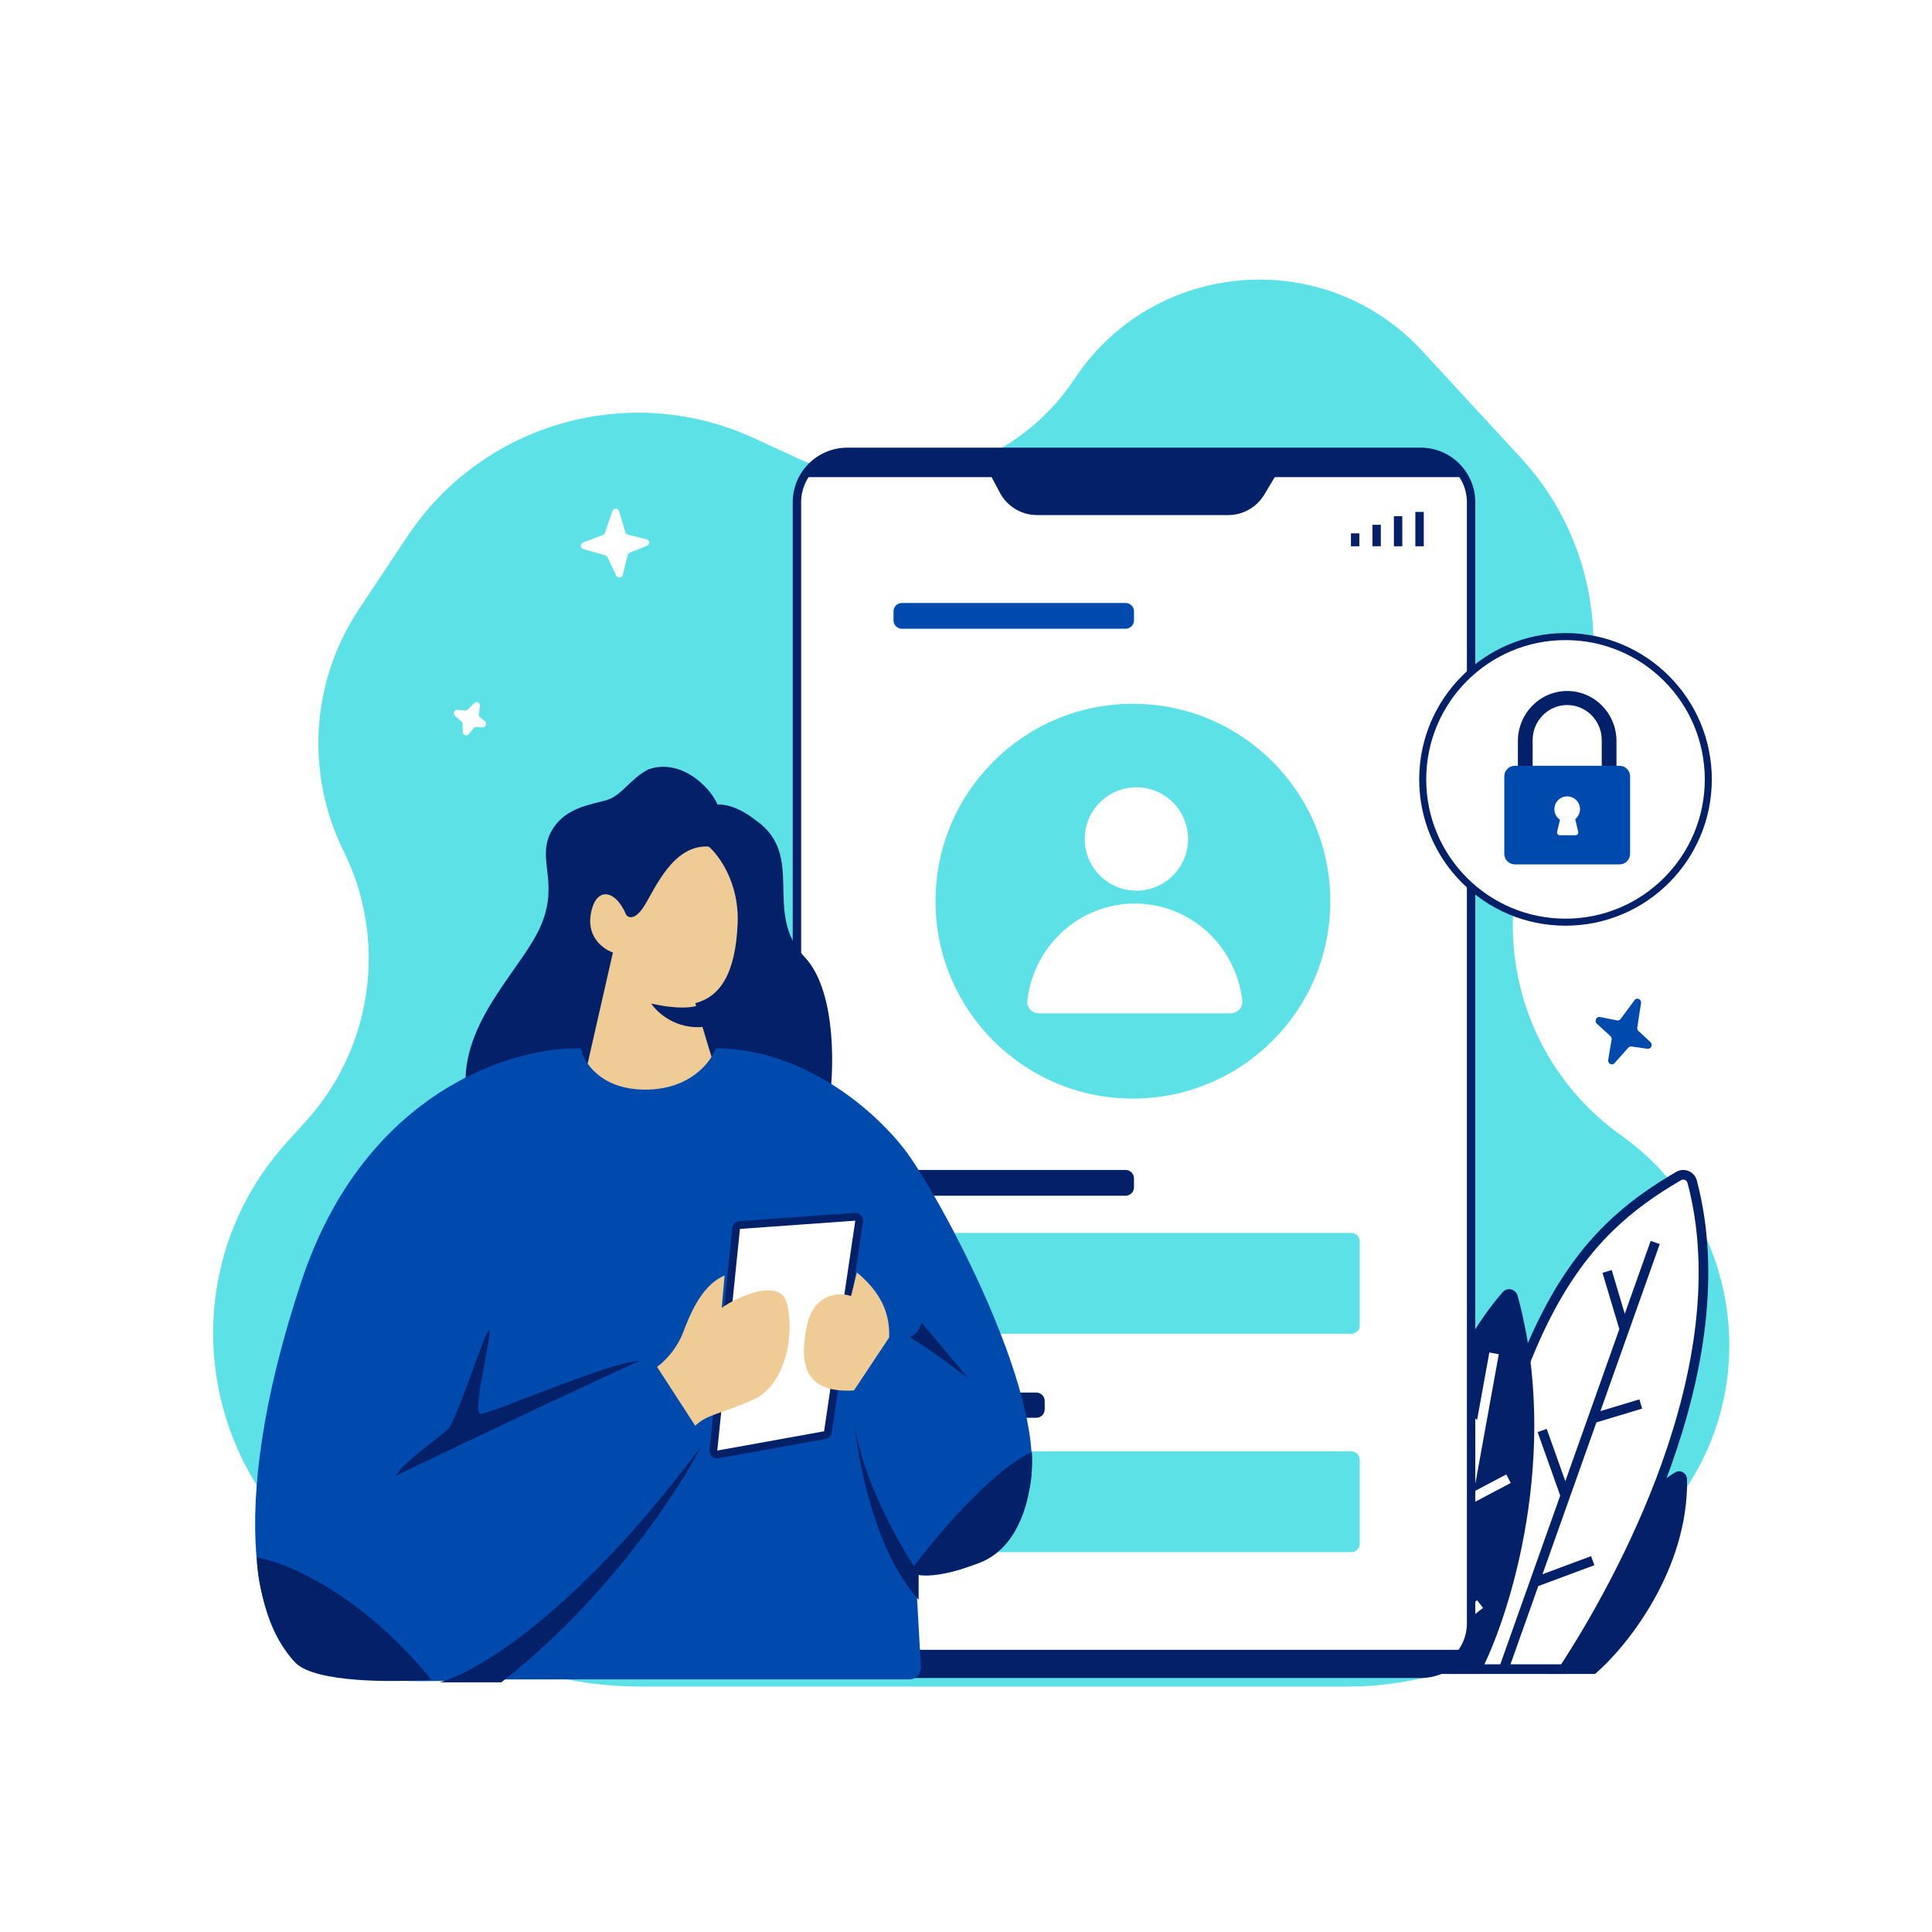 <svg xmlns="http://www.w3.org/2000/svg" xmlns:xlink="http://www.w3.org/1999/xlink" width="500" zoomAndPan="magnify" viewBox="0 0 375 375" height="500" preserveAspectRatio="xMidYMid meet" version="1.0"><defs><clipPath id="072d2a3599"><path d="M 41 54 L 336 54 L 336 327.355 L 41 327.355 Z M 41 54 " clip-rule="nonzero"/></clipPath></defs><rect x="-37.5" width="450" fill="#ffffff" y="-37.5" height="450" fill-opacity="1"/><rect x="-37.5" width="450" fill="#ffffff" y="-37.5" height="450" fill-opacity="1"/><g clip-path="url(#072d2a3599)"><path fill="#5ce1e6" d="M 124.164 327.359 L 261.562 327.359 C 277.41 327.359 292.707 321.566 304.582 311.074 L 318.773 298.535 C 342.887 277.227 340.867 239.008 314.645 220.359 C 293.539 205.348 287.402 176.695 300.504 154.352 L 301.984 151.824 C 313.828 131.629 311.066 106.059 295.188 88.855 L 276.035 68.109 C 257.102 47.602 223.961 50.273 208.555 73.555 C 196.844 91.258 173.973 97.77 154.695 88.895 L 146.324 85.039 C 122.273 73.969 93.746 82.055 79.078 104.102 L 69.672 118.238 C 60.371 132.219 59.23 150.105 66.684 165.16 C 75.254 182.461 72.379 203.246 59.43 217.57 L 55.656 221.742 C 32.086 247.809 38.5 288.973 68.879 306.629 L 87.594 317.504 C 98.703 323.961 111.32 327.359 124.164 327.359 Z M 124.164 327.359 " fill-opacity="1" fill-rule="nonzero"/></g><path fill="#032068" d="M 327.461 287.191 C 327.691 304.82 315.695 319.703 309.605 324.914 L 300.27 324.914 C 307.207 301.395 318.684 289.699 325.113 285.809 C 326.184 285.16 327.441 285.938 327.461 287.191 Z M 327.461 287.191 " fill-opacity="1" fill-rule="nonzero"/><path fill="#ffffff" d="M 328.445 229.355 C 338.012 265.398 313.902 308.086 303.535 323.977 L 282.527 323.977 C 291.551 255.973 306.68 239.445 325.805 228.277 C 326.832 227.676 328.141 228.207 328.445 229.355 Z M 328.445 229.355 " fill-opacity="1" fill-rule="nonzero"/><path fill="#032068" d="M 326.273 229.086 C 326.777 228.789 327.398 229.055 327.543 229.598 C 332.254 247.355 328.684 266.824 322.586 283.91 C 316.598 300.68 308.215 315.043 303.027 323.043 L 283.594 323.043 C 288.086 289.703 294.055 268.988 301.207 255.246 C 308.406 241.41 316.824 234.602 326.273 229.086 Z M 329.348 229.117 C 328.883 227.355 326.883 226.562 325.332 227.469 C 315.656 233.117 306.949 240.16 299.551 254.379 C 292.176 268.551 286.121 289.812 281.602 323.855 L 281.461 324.914 L 304.039 324.914 L 304.316 324.488 C 309.523 316.512 318.184 301.797 324.344 284.539 C 330.5 267.297 334.199 247.402 329.348 229.117 Z M 329.348 229.117 " fill-opacity="1" fill-rule="evenodd"/><path fill="#032068" d="M 294.574 251.531 C 302.836 281.734 293.379 313.125 287.195 324.914 L 271.793 324.914 C 268.328 288.102 282.41 261.332 291.672 250.809 C 292.582 249.77 294.211 250.195 294.574 251.531 Z M 294.574 251.531 " fill-opacity="1" fill-rule="nonzero"/><path fill="#032068" d="M 315.367 255.004 L 320.395 240.852 L 322.152 241.48 L 310.641 273.895 L 318.203 271.617 L 318.742 273.41 L 309.867 276.082 L 299.395 305.559 L 308.82 302.047 L 309.469 303.801 L 298.578 307.859 L 292.742 324.293 L 290.984 323.664 L 302.836 290.293 L 298.453 277.973 L 300.215 277.344 L 303.828 287.504 L 314.309 257.984 L 311.043 247.051 L 312.832 246.512 Z M 315.367 255.004 " fill-opacity="1" fill-rule="evenodd"/><path fill="#ffffff" d="M 286.695 275.648 L 289.078 262.52 L 290.914 262.855 L 286.082 289.504 L 292.363 286.188 L 293.234 287.844 L 285.656 291.844 L 281.512 314.699 L 286.703 310.609 L 287.859 312.082 L 281.008 317.477 L 279.711 324.613 L 277.875 324.277 L 281.195 305.973 L 275.719 298.816 L 277.199 297.676 L 281.648 303.488 L 286.277 277.953 L 281.844 273.148 L 283.215 271.879 Z M 286.695 275.648 " fill-opacity="1" fill-rule="evenodd"/><path fill="#ffffff" d="M 121.883 103.789 L 125.473 104.66 C 126.113 104.816 126.176 105.699 125.566 105.945 L 122.219 107.293 C 122.016 107.375 121.867 107.551 121.816 107.762 L 120.887 111.602 C 120.734 112.219 119.895 112.309 119.617 111.734 L 117.887 108.137 C 117.805 107.961 117.648 107.832 117.461 107.781 L 113.242 106.59 C 112.613 106.41 112.574 105.539 113.184 105.305 L 117.023 103.836 C 117.211 103.762 117.355 103.613 117.422 103.422 L 118.875 99.191 C 119.09 98.57 119.977 98.59 120.164 99.219 L 121.391 103.324 C 121.461 103.555 121.648 103.73 121.883 103.789 Z M 121.883 103.789 " fill-opacity="1" fill-rule="nonzero"/><path fill="#ffffff" d="M 93.176 139.219 L 94.102 139.973 C 94.613 140.387 94.293 141.211 93.637 141.172 L 92.48 141.102 C 92.262 141.09 92.051 141.184 91.914 141.352 L 91 142.477 C 90.602 142.969 89.801 142.688 89.801 142.051 L 89.793 140.562 C 89.793 140.367 89.707 140.184 89.562 140.055 L 88.309 138.957 C 87.82 138.527 88.156 137.723 88.809 137.773 L 90.301 137.891 C 90.5 137.906 90.699 137.832 90.836 137.691 L 92.02 136.484 C 92.48 136.016 93.273 136.414 93.172 137.062 L 92.934 138.59 C 92.898 138.828 92.988 139.066 93.176 139.219 Z M 93.176 139.219 " fill-opacity="1" fill-rule="nonzero"/><path fill="#004aad" d="M 317.258 194.133 L 314.57 197.781 C 314.406 198.004 314.137 198.109 313.879 198.059 L 310.555 197.398 C 309.84 197.258 309.406 198.211 309.957 198.711 L 312.57 201.09 C 312.762 201.262 312.852 201.531 312.809 201.793 L 312.152 205.711 C 312.027 206.449 312.887 206.906 313.371 206.363 L 316.055 203.348 C 316.211 203.172 316.441 203.086 316.668 203.121 L 319.773 203.566 C 320.473 203.668 320.867 202.746 320.336 202.254 L 318.027 200.117 C 317.84 199.945 317.754 199.684 317.793 199.426 L 318.52 194.719 C 318.641 193.949 317.711 193.516 317.258 194.133 Z M 317.258 194.133 " fill-opacity="1" fill-rule="nonzero"/><path fill="#ffffff" d="M 154.684 97.488 C 154.684 92.086 159.062 87.707 164.465 87.707 L 275.754 87.707 C 281.156 87.707 285.539 92.086 285.539 97.488 L 285.539 315.102 C 285.539 320.504 281.156 324.883 275.754 324.883 L 164.465 324.883 C 159.062 324.883 154.684 320.504 154.684 315.102 Z M 154.684 97.488 " fill-opacity="1" fill-rule="nonzero"/><path fill="#032068" d="M 153.867 97.488 C 153.867 91.637 158.613 86.891 164.465 86.891 L 275.754 86.891 C 281.609 86.891 286.352 91.637 286.352 97.488 L 286.352 315.098 C 286.352 320.953 281.609 325.699 275.754 325.699 L 164.465 325.699 C 158.613 325.699 153.867 320.953 153.867 315.098 Z M 164.465 88.523 C 159.512 88.523 155.5 92.539 155.5 97.488 L 155.5 315.098 C 155.5 320.051 159.512 324.066 164.465 324.066 L 275.754 324.066 C 280.707 324.066 284.723 320.051 284.723 315.098 L 284.723 97.488 C 284.723 92.539 280.707 88.523 275.754 88.523 Z M 164.465 88.523 " fill-opacity="1" fill-rule="evenodd"/><path fill="#5ce1e6" d="M 258.211 174.918 C 258.211 196.078 241.059 213.234 219.898 213.234 C 198.738 213.234 181.586 196.078 181.586 174.918 C 181.586 153.758 198.738 136.605 219.898 136.605 C 241.059 136.605 258.211 153.758 258.211 174.918 Z M 258.211 174.918 " fill-opacity="1" fill-rule="nonzero"/><path fill="#032068" d="M 194.094 95.66 L 189.852 87.707 L 250.371 87.707 L 245.387 96.016 C 243.91 98.473 241.258 99.977 238.395 99.977 L 201.285 99.977 C 198.273 99.977 195.508 98.316 194.094 95.66 Z M 194.094 95.66 " fill-opacity="1" fill-rule="nonzero"/><path fill="#032068" d="M 283.934 92.613 L 155.453 92.613 C 159.707 88.363 163.77 87.57 165.266 87.707 L 274.117 87.707 C 279.352 87.707 282.844 90.98 283.934 92.613 Z M 283.934 92.613 " fill-opacity="1" fill-rule="nonzero"/><path fill="#032068" d="M 283.836 320.23 L 156.312 320.23 C 160.734 324.555 163.289 325.355 164.844 325.219 L 275.301 325.219 C 280.742 325.219 282.699 321.895 283.836 320.23 Z M 283.836 320.23 " fill-opacity="1" fill-rule="nonzero"/><path fill="#004aad" d="M 173.434 118.672 C 173.434 117.77 174.16 117.039 175.062 117.039 L 218.477 117.039 C 219.375 117.039 220.105 117.77 220.105 118.672 L 220.105 120.41 C 220.105 121.312 219.375 122.039 218.477 122.039 L 175.062 122.039 C 174.16 122.039 173.434 121.312 173.434 120.41 Z M 173.434 118.672 " fill-opacity="1" fill-rule="nonzero"/><path fill="#032068" d="M 173.434 228.723 C 173.434 227.82 174.16 227.09 175.062 227.09 L 218.477 227.09 C 219.375 227.09 220.105 227.82 220.105 228.723 L 220.105 230.461 C 220.105 231.363 219.375 232.09 218.477 232.09 L 175.062 232.09 C 174.16 232.09 173.434 231.363 173.434 230.461 Z M 173.434 228.723 " fill-opacity="1" fill-rule="nonzero"/><path fill="#032068" d="M 173.434 271.926 C 173.434 271.027 174.16 270.297 175.062 270.297 L 201.148 270.297 C 202.047 270.297 202.777 271.027 202.777 271.926 L 202.777 273.559 C 202.777 274.457 202.047 275.188 201.148 275.188 L 175.062 275.188 C 174.16 275.188 173.434 274.457 173.434 273.559 Z M 173.434 271.926 " fill-opacity="1" fill-rule="nonzero"/><path fill="#5ce1e6" d="M 173.434 240.949 C 173.434 240.051 174.16 239.32 175.062 239.32 L 262.289 239.32 C 263.188 239.32 263.918 240.051 263.918 240.949 L 263.918 257.254 C 263.918 258.152 263.188 258.883 262.289 258.883 L 175.062 258.883 C 174.16 258.883 173.434 258.152 173.434 257.254 Z M 173.434 240.949 " fill-opacity="1" fill-rule="nonzero"/><path fill="#5ce1e6" d="M 173.434 283.34 C 173.434 282.438 174.16 281.707 175.062 281.707 L 262.289 281.707 C 263.188 281.707 263.918 282.438 263.918 283.34 L 263.918 299.645 C 263.918 300.543 263.188 301.273 262.289 301.273 L 175.062 301.273 C 174.16 301.273 173.434 300.543 173.434 299.645 Z M 173.434 283.34 " fill-opacity="1" fill-rule="nonzero"/><path fill="#032068" d="M 274.719 99.363 L 276.352 99.363 L 276.352 106.031 L 274.719 106.031 Z M 274.719 99.363 " fill-opacity="1" fill-rule="evenodd"/><path fill="#032068" d="M 270.555 100.195 L 272.184 100.195 L 272.184 106.031 L 270.555 106.031 Z M 270.555 100.195 " fill-opacity="1" fill-rule="evenodd"/><path fill="#032068" d="M 266.387 101.863 L 268.016 101.863 L 268.016 106.027 L 266.387 106.027 Z M 266.387 101.863 " fill-opacity="1" fill-rule="evenodd"/><path fill="#032068" d="M 262.219 103.527 L 263.848 103.527 L 263.848 106.031 L 262.219 106.031 Z M 262.219 103.527 " fill-opacity="1" fill-rule="evenodd"/><path fill="#ffffff" d="M 220.266 175.379 C 209.48 175.379 200.598 183.629 199.402 194.25 C 199.25 195.594 200.363 196.691 201.711 196.691 L 238.82 196.691 C 240.168 196.691 241.277 195.594 241.129 194.25 C 239.934 183.629 231.051 175.379 220.266 175.379 Z M 220.266 175.379 " fill-opacity="1" fill-rule="nonzero"/><path fill="#ffffff" d="M 230.605 162.844 C 230.605 168.383 226.117 172.875 220.578 172.875 C 215.039 172.875 210.547 168.383 210.547 162.844 C 210.547 157.305 215.039 152.812 220.578 152.812 C 226.117 152.812 230.605 157.305 230.605 162.844 Z M 230.605 162.844 " fill-opacity="1" fill-rule="nonzero"/><path fill="#efcb96" d="M 135.188 195.328 L 138.5 205.574 C 139.824 210.391 135.188 215.461 124.148 215.461 C 115.316 215.461 113.551 210.414 113.996 206.332 L 116.641 192.266 C 114.434 190.078 112.668 188.766 112.668 178.262 C 112.668 165.133 119.734 160.32 128.121 160.32 C 136.512 160.32 143.578 167.312 143.578 180.012 C 143.578 190.953 137.691 194.453 135.188 195.328 Z M 135.188 195.328 " fill-opacity="1" fill-rule="nonzero"/><path fill="#032068" d="M 156.145 185.73 C 162.715 192.586 161.832 209.453 160.824 214.594 C 150.184 206.703 142.98 204.09 139.254 203.789 C 138.652 203.742 138.543 205.137 138.125 205.195 L 134.961 194.727 C 139.715 193.441 142.742 189.156 143.176 179.309 C 143.52 171.426 139.574 166.031 137.555 164.316 C 130.637 163.891 127.18 172.453 125.02 175.883 C 123.289 178.621 121.992 178.164 121.559 177.594 C 119.398 172.453 115.508 172.027 114.645 177.594 C 113.953 182.047 117.238 184.305 118.965 184.875 L 113.996 206.711 C 113.414 206.742 112.863 204.82 112.863 203.961 C 103.625 204.988 93.477 209.871 90.445 211.898 C 89.148 198.195 101.676 187.875 105.133 179.309 C 108.59 170.742 103.836 166.457 107.293 160.891 C 109.859 156.766 114.645 156.18 117.668 155.324 C 120.695 154.469 122.426 151.039 125.883 149.328 C 131.934 147.188 137.699 152.469 139.285 156.18 C 140.293 156.039 143.176 156.438 146.633 159.18 C 156.574 166.031 147.93 177.168 156.145 185.73 Z M 156.145 185.73 " fill-opacity="1" fill-rule="nonzero"/><path fill="#032068" d="M 126.406 194.781 C 131.559 195.988 134.562 195.535 135.422 195.16 L 136.711 199.305 C 131.215 199.91 127.551 196.543 126.406 194.781 Z M 126.406 194.781 " fill-opacity="1" fill-rule="nonzero"/><path fill="#004aad" d="M 125.25 211.496 C 133.922 211.496 137.992 206.152 138.941 203.48 C 155.484 203.48 169.176 214.93 175.453 222.941 C 181.727 230.957 205.117 273.312 199.414 290.484 C 194.848 304.223 183.82 306.32 177.734 305.367 L 178.742 323.574 C 178.816 324.879 177.781 325.973 176.484 325.973 L 92.734 325.973 C 83.984 326.543 64.895 326.773 58.504 323.109 C 50.52 318.531 43.102 295.062 58.504 248.699 C 70.828 211.609 99.77 203.102 112.699 203.48 C 113.27 206.152 116.578 211.496 125.25 211.496 Z M 125.25 211.496 " fill-opacity="1" fill-rule="nonzero"/><path fill="#032068" d="M 83.707 326.004 C 69.953 309.188 55.414 303.188 49.863 302.289 C 49.863 307.68 52.547 317.922 57.383 322.773 C 61.25 326.652 76.543 326.547 83.707 326.004 Z M 83.707 326.004 " fill-opacity="1" fill-rule="nonzero"/><path fill="#032068" d="M 190.078 303.367 C 199.105 299.918 200.645 287.555 200.289 281.805 C 192.121 285.688 181.125 298.875 176.648 304.984 C 177.363 305.883 181.055 306.816 190.078 303.367 Z M 190.078 303.367 " fill-opacity="1" fill-rule="nonzero"/><path fill="#032068" d="M 124.109 264.156 C 120.117 265.871 90.453 279.801 76.762 286.477 C 78.473 283.617 85.316 279.035 87.027 277.32 C 88.742 275.602 95.016 255.57 95.016 258.43 C 95.016 261.293 91.594 274.457 93.305 274.457 C 95.016 274.457 118.977 264.156 124.109 264.156 Z M 124.109 264.156 " fill-opacity="1" fill-rule="nonzero"/><path fill="#032068" d="M 136.09 280.754 C 111.902 313.266 92.164 324.828 85.316 326.543 L 97.297 326.543 C 117.836 310.52 131.715 289.34 136.09 280.754 Z M 136.09 280.754 " fill-opacity="1" fill-rule="nonzero"/><path fill="#032068" d="M 165.754 275.031 C 166.668 286.02 174.5 299.832 178.305 305.367 L 178.305 310.52 C 169.633 300.902 166.324 282.852 165.754 275.031 Z M 165.754 275.031 " fill-opacity="1" fill-rule="nonzero"/><path fill="#032068" d="M 176.594 259.574 C 179.789 261.406 185.531 265.684 188.004 267.59 L 178.875 256.715 C 178.418 258.547 177.164 259.387 176.594 259.574 Z M 176.594 259.574 " fill-opacity="1" fill-rule="nonzero"/><path fill="#ffffff" d="M 142.871 238.457 L 138.473 281.473 C 138.422 281.973 138.863 282.383 139.355 282.293 L 160.086 278.559 C 160.406 278.504 160.652 278.25 160.699 277.926 L 166.758 237.043 C 166.828 236.562 166.441 236.141 165.957 236.176 L 143.566 237.781 C 143.203 237.805 142.91 238.094 142.871 238.457 Z M 142.871 238.457 " fill-opacity="1" fill-rule="nonzero"/><path fill="#032068" d="M 165.902 235.422 C 166.867 235.352 167.645 236.195 167.504 237.152 L 161.445 278.039 C 161.352 278.68 160.855 279.191 160.219 279.305 L 139.488 283.039 C 138.504 283.215 137.621 282.395 137.723 281.395 L 142.121 238.379 C 142.195 237.648 142.781 237.078 143.512 237.027 Z M 166.012 236.93 L 143.621 238.535 L 139.223 281.551 L 159.953 277.816 Z M 166.012 236.93 " fill-opacity="1" fill-rule="evenodd"/><path fill="#efcb96" d="M 172.602 259.574 L 165.754 269.879 C 156.629 270.453 154.914 265.301 156.629 257.285 C 157.996 250.875 163.094 250.801 165.184 251.562 L 166.324 246.984 C 172.602 252.137 172.602 257.098 172.602 259.574 Z M 172.602 259.574 " fill-opacity="1" fill-rule="nonzero"/><path fill="#efcb96" d="M 132.668 258.43 C 131.297 262.094 128.672 264.539 127.531 265.301 L 134.949 276.746 C 137.23 274.457 140.082 274.457 146.359 271.598 C 152.633 268.734 154.344 258.43 152.633 252.707 C 151.266 248.129 143.316 251.562 140.082 253.852 L 140.652 247.555 C 136.66 249.273 134.379 253.852 132.668 258.43 Z M 132.668 258.43 " fill-opacity="1" fill-rule="nonzero"/><path fill="#ffffff" d="M 331.578 151.277 C 331.578 166.586 319.172 178.996 303.863 178.996 C 288.555 178.996 276.145 166.586 276.145 151.277 C 276.145 135.969 288.555 123.562 303.863 123.562 C 319.172 123.562 331.578 135.969 331.578 151.277 Z M 331.578 151.277 " fill-opacity="1" fill-rule="nonzero"/><path fill="#032068" d="M 303.863 124.242 C 288.93 124.242 276.828 136.348 276.828 151.277 C 276.828 166.211 288.93 178.312 303.863 178.312 C 318.793 178.312 330.898 166.211 330.898 151.277 C 330.898 136.348 318.793 124.242 303.863 124.242 Z M 275.465 151.277 C 275.465 135.594 288.18 122.879 303.863 122.879 C 319.547 122.879 332.262 135.594 332.262 151.277 C 332.262 166.961 319.547 179.676 303.863 179.676 C 288.18 179.676 275.465 166.961 275.465 151.277 Z M 275.465 151.277 " fill-opacity="1" fill-rule="evenodd"/><path fill="#032068" d="M 304.191 134.121 C 298.906 134.121 294.621 138.477 294.621 143.848 L 294.621 150.508 C 294.621 151.297 295.262 151.938 296.051 151.938 C 296.844 151.938 297.484 151.297 297.484 150.508 L 297.484 143.664 C 297.484 139.898 300.488 136.848 304.191 136.848 C 307.895 136.848 310.898 139.898 310.898 143.664 L 310.898 150.148 C 310.898 150.941 311.539 151.582 312.328 151.582 C 313.117 151.582 313.758 150.941 313.758 150.148 L 313.758 143.848 C 313.758 138.477 309.477 134.121 304.191 134.121 Z M 304.191 134.121 " fill-opacity="1" fill-rule="evenodd"/><path fill="#004aad" d="M 291.98 150.684 C 291.98 149.555 292.898 148.637 294.027 148.637 L 314.355 148.637 C 315.484 148.637 316.398 149.555 316.398 150.684 L 316.398 165.73 C 316.398 166.859 315.484 167.777 314.355 167.777 L 294.027 167.777 C 292.898 167.777 291.98 166.859 291.98 165.73 Z M 291.98 150.684 " fill-opacity="1" fill-rule="nonzero"/><path fill="#ffffff" d="M 305.746 159 C 306.312 158.543 306.676 157.844 306.676 157.062 C 306.676 155.691 305.562 154.578 304.191 154.578 C 302.816 154.578 301.703 155.691 301.703 157.062 C 301.703 157.914 302.133 158.668 302.789 159.113 L 302.234 161.445 C 302.152 161.789 302.414 162.125 302.773 162.125 L 305.793 162.125 C 306.148 162.125 306.41 161.789 306.328 161.445 Z M 305.746 159 " fill-opacity="1" fill-rule="evenodd"/></svg>
